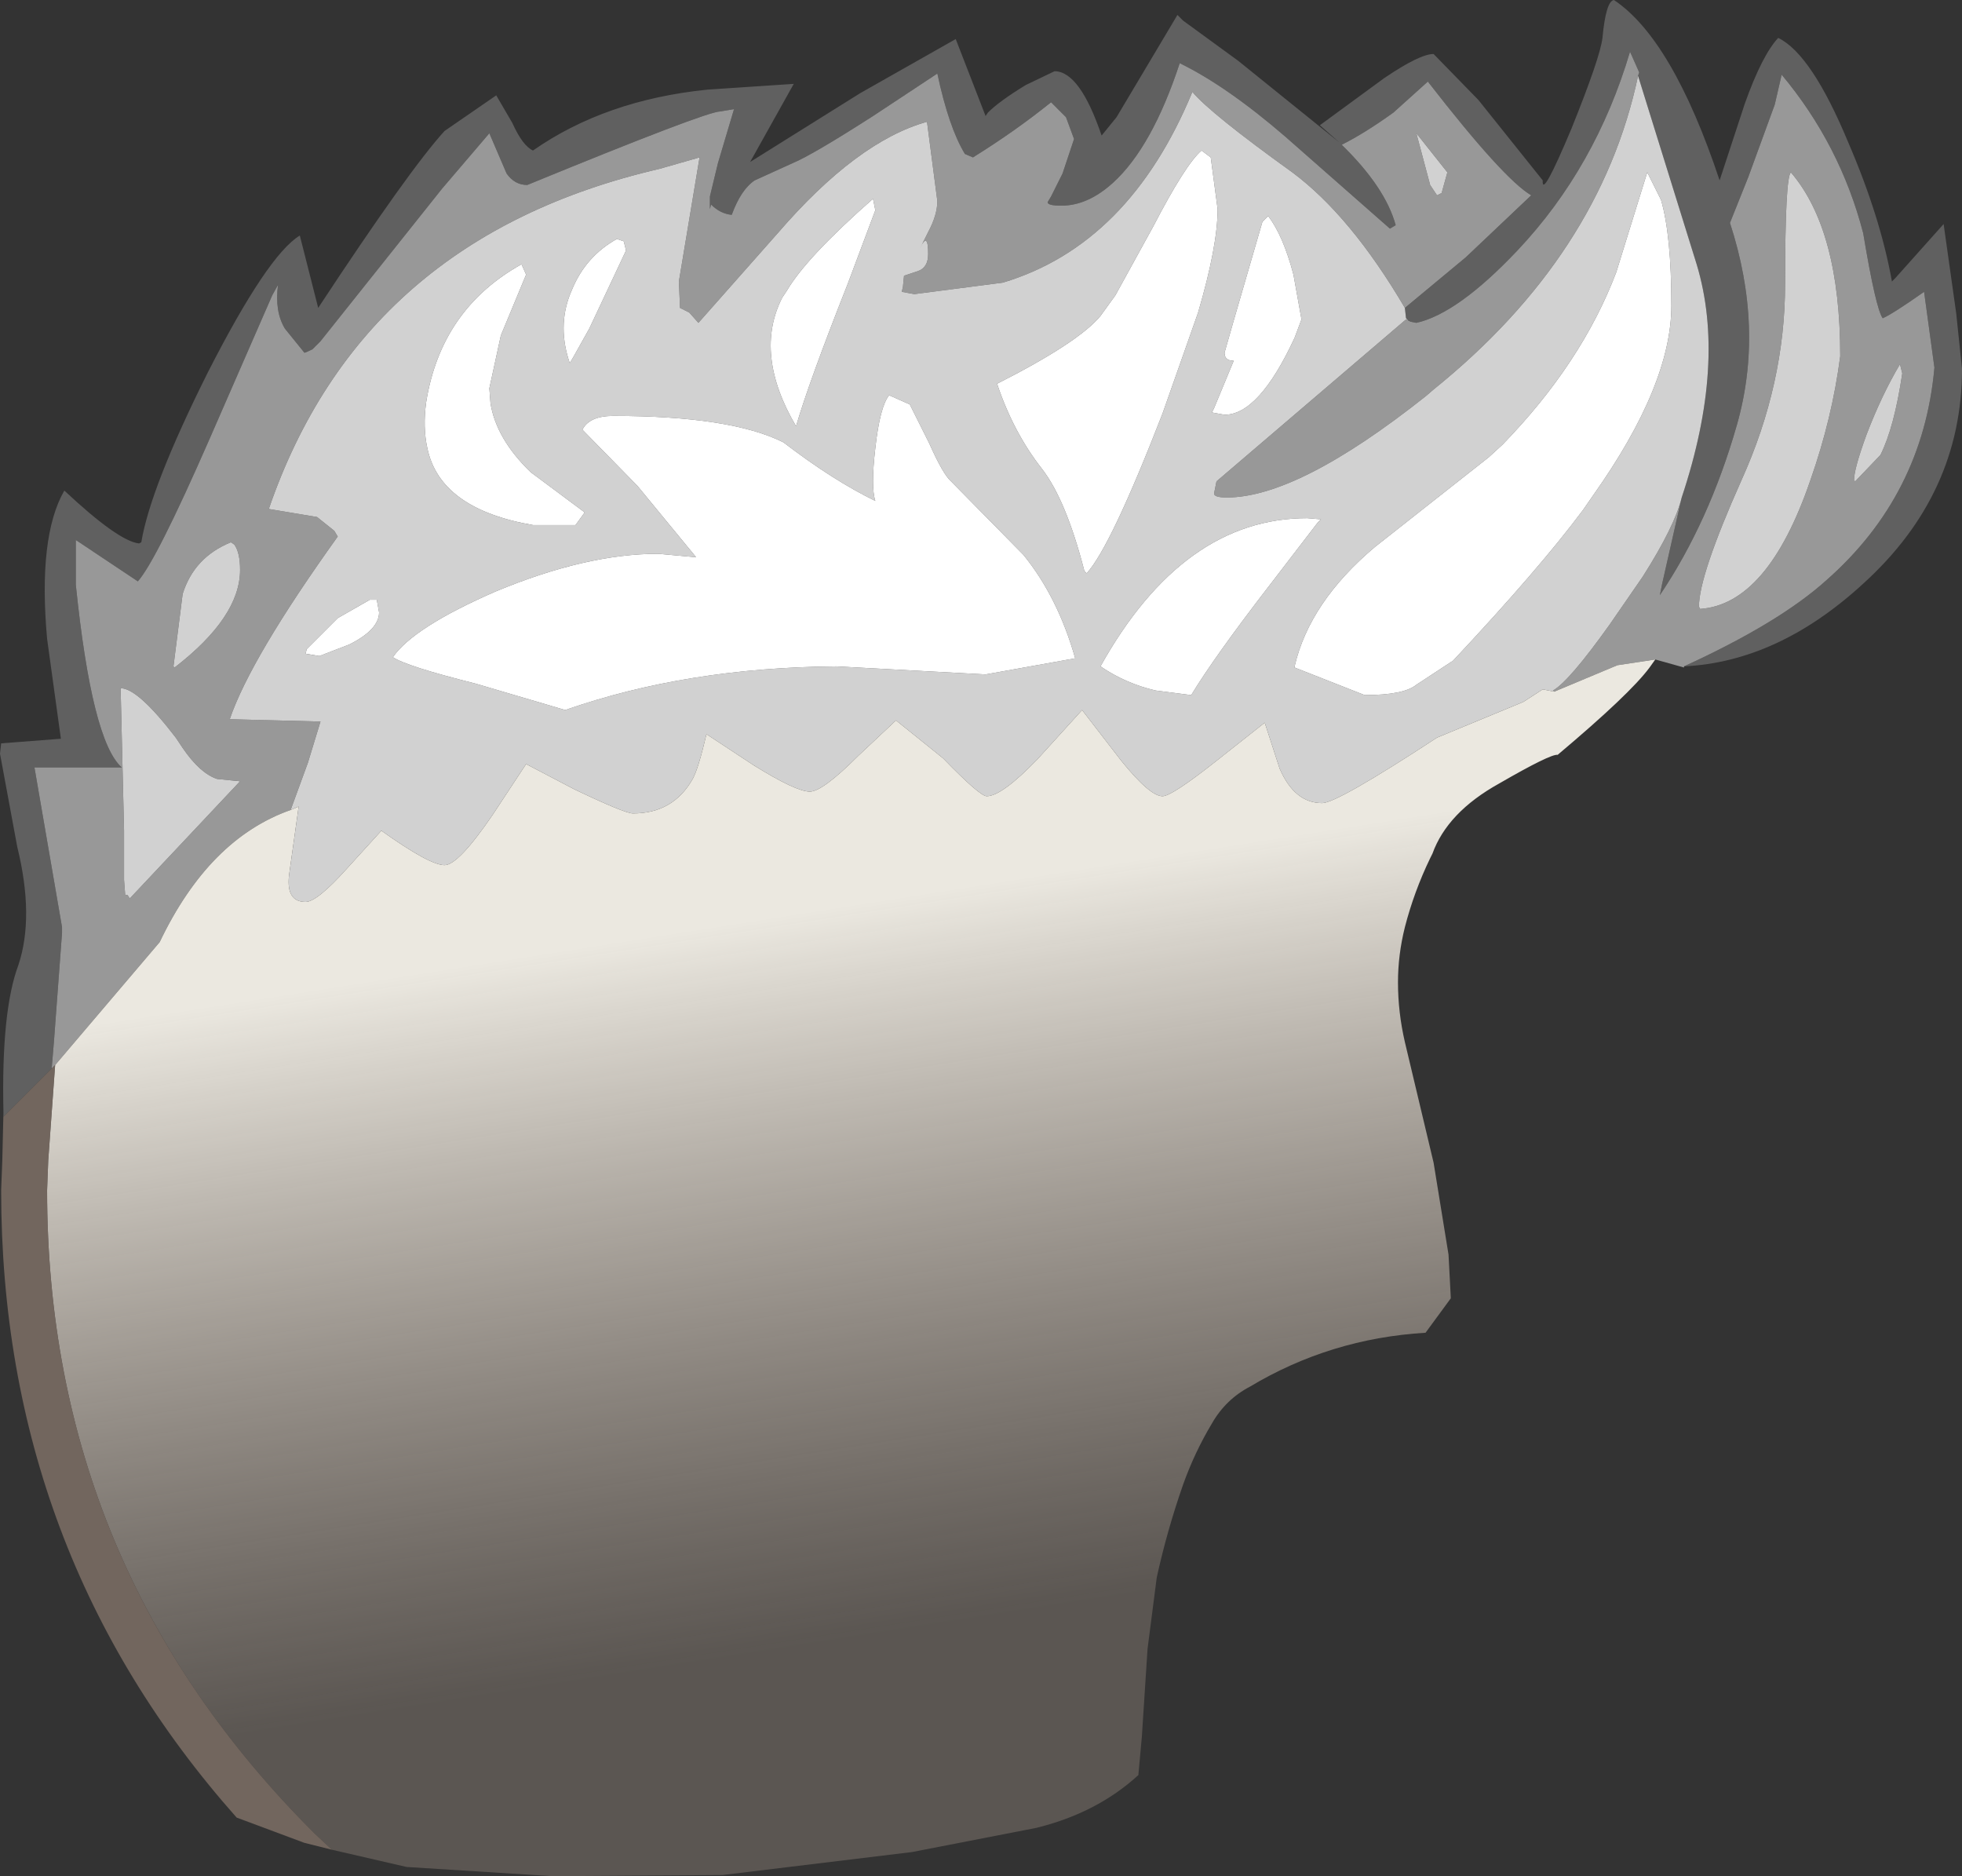 <?xml version="1.0" encoding="UTF-8" standalone="no"?>
<svg xmlns:ffdec="https://www.free-decompiler.com/flash" xmlns:xlink="http://www.w3.org/1999/xlink" ffdec:objectType="shape" height="81.65px" width="85.4px" xmlns="http://www.w3.org/2000/svg">
  <rect width="100%" height="100%" fill="#333333" stroke="none"/>
  <g transform="matrix(1.0, 0.0, 0.0, 1.0, 31.2, 53.25)">
    <path d="M-31.05 -4.85 Q-31.15 -9.25 -30.4 -11.25 -29.7 -13.35 -30.45 -16.4 L-31.2 -20.45 -31.15 -20.9 -28.55 -21.1 -29.15 -25.45 Q-29.55 -29.9 -28.4 -31.9 -26.05 -29.7 -25.15 -29.6 L-25.05 -29.65 Q-24.65 -32.05 -22.15 -37.05 -19.55 -42.15 -18.15 -43.0 L-17.35 -39.85 Q-13.4 -45.85 -11.85 -47.55 L-9.6 -49.1 -8.9 -47.9 Q-8.45 -46.9 -8.0 -46.7 -4.85 -48.9 -0.4 -49.35 L3.35 -49.6 1.45 -46.2 6.25 -49.2 10.4 -51.55 11.7 -48.2 11.8 -48.35 Q12.3 -48.85 13.45 -49.55 L14.7 -50.15 Q15.8 -50.15 16.75 -47.35 L17.4 -48.15 20.05 -52.6 20.3 -52.35 22.7 -50.6 27.1 -47.05 26.25 -47.8 29.05 -49.85 Q30.6 -50.9 31.2 -50.9 L33.15 -48.9 35.95 -45.4 Q35.9 -44.55 37.2 -47.65 38.45 -50.75 38.55 -51.6 38.7 -53.2 39.05 -53.25 41.6 -51.55 43.65 -45.4 L44.75 -48.75 Q45.5 -50.85 46.2 -51.6 47.65 -50.9 49.25 -47.05 50.65 -43.8 51.15 -41.0 L51.3 -41.15 53.4 -43.5 53.95 -39.6 54.2 -37.2 Q54.2 -31.75 49.9 -27.85 46.2 -24.45 42.1 -24.25 46.25 -26.15 48.3 -28.0 52.5 -31.7 53.0 -37.25 L52.55 -40.55 Q51.2 -39.6 50.75 -39.4 50.45 -39.8 49.9 -43.1 48.9 -46.95 46.35 -50.0 L46.05 -48.7 44.9 -45.55 44.1 -43.55 Q45.6 -38.95 44.4 -34.75 43.2 -30.55 41.05 -27.35 L41.15 -27.85 42.0 -31.6 Q43.95 -37.45 42.65 -41.75 L40.1 -49.95 40.15 -50.1 39.75 -51.0 Q38.25 -45.95 34.85 -42.35 32.25 -39.6 30.45 -39.2 L30.2 -39.25 30.1 -39.3 30.0 -39.4 29.95 -39.85 32.6 -42.05 35.45 -44.75 Q34.25 -45.45 30.95 -49.7 L29.45 -48.35 Q28.2 -47.45 27.2 -46.95 29.1 -45.1 29.55 -43.45 L29.3 -43.3 24.75 -47.3 Q22.2 -49.5 20.15 -50.5 18.95 -46.85 17.25 -45.3 16.15 -44.3 15.0 -44.3 14.4 -44.3 14.4 -44.45 L14.55 -44.7 15.05 -45.7 15.55 -47.2 15.2 -48.15 14.55 -48.8 Q13.0 -47.55 11.15 -46.4 L10.8 -46.55 Q10.1 -47.7 9.6 -50.05 L6.8 -48.2 Q4.15 -46.5 3.3 -46.15 L1.65 -45.4 Q1.05 -45.0 0.65 -43.9 0.15 -43.95 -0.25 -44.35 L-0.3 -44.15 -0.3 -44.7 0.05 -46.15 0.75 -48.5 0.15 -48.4 Q-0.45 -48.4 -8.25 -45.2 -8.8 -45.2 -9.15 -45.7 L-9.9 -47.45 -11.95 -45.05 -17.25 -38.4 -17.6 -38.05 Q-17.9 -37.9 -17.95 -37.9 L-18.8 -38.95 Q-19.25 -39.7 -19.1 -40.85 L-19.35 -40.4 -22.1 -34.1 Q-24.4 -28.85 -25.2 -27.95 L-27.9 -29.75 -27.9 -27.8 Q-27.2 -21.0 -25.9 -19.85 L-29.7 -19.85 -28.5 -12.9 -28.5 -12.65 -28.85 -7.95 -28.95 -6.75 -31.05 -4.65 -31.05 -4.85" fill="#606060" fill-rule="evenodd" stroke="none"/>
    <path d="M-28.95 -6.75 L-28.85 -7.95 -28.5 -12.65 -28.5 -12.9 -29.7 -19.85 -25.9 -19.85 Q-27.2 -21.0 -27.9 -27.8 L-27.9 -29.75 -25.2 -27.95 Q-24.4 -28.85 -22.1 -34.1 L-19.35 -40.4 -19.1 -40.85 Q-19.25 -39.7 -18.8 -38.95 L-17.95 -37.9 Q-17.9 -37.9 -17.6 -38.05 L-17.25 -38.4 -11.95 -45.05 -9.9 -47.45 -9.15 -45.7 Q-8.8 -45.2 -8.25 -45.2 -0.45 -48.4 0.15 -48.4 L0.75 -48.5 0.05 -46.15 -0.3 -44.7 -0.3 -44.15 -0.25 -44.35 Q0.15 -43.95 0.65 -43.9 1.05 -45.0 1.65 -45.4 L3.3 -46.15 Q4.15 -46.5 6.8 -48.2 L9.6 -50.05 Q10.1 -47.7 10.8 -46.55 L11.15 -46.4 Q13.0 -47.55 14.55 -48.8 L15.2 -48.15 15.55 -47.2 15.05 -45.7 14.55 -44.7 14.4 -44.45 Q14.4 -44.3 15.0 -44.3 16.15 -44.3 17.25 -45.3 18.95 -46.85 20.15 -50.5 22.2 -49.5 24.75 -47.3 L29.3 -43.3 29.55 -43.45 Q29.1 -45.1 27.2 -46.95 28.2 -47.45 29.45 -48.35 L30.95 -49.7 Q34.25 -45.45 35.45 -44.75 L32.6 -42.05 29.95 -39.85 Q27.6 -43.85 25.05 -45.75 21.5 -48.3 20.7 -49.25 17.95 -42.6 12.45 -40.95 L8.6 -40.45 8.05 -40.55 8.1 -40.75 8.15 -41.25 8.75 -41.45 Q9.2 -41.6 9.2 -42.2 9.2 -43.2 8.85 -42.45 L9.2 -43.15 Q9.6 -43.9 9.6 -44.5 L9.15 -47.95 Q6.1 -47.1 2.65 -43.1 L-0.8 -39.2 -1.2 -39.65 -1.6 -39.85 -1.65 -41.0 -0.75 -46.4 -2.5 -45.9 Q-15.45 -42.9 -19.5 -31.1 L-17.4 -30.75 -16.65 -30.15 -16.5 -29.9 Q-20.3 -24.6 -21.2 -21.95 L-17.25 -21.85 -17.8 -20.05 -18.55 -18.0 Q-22.1 -16.75 -24.25 -12.25 L-28.8 -6.9 -28.95 -6.75 M30.1 -39.3 L30.2 -39.25 30.45 -39.2 Q32.25 -39.6 34.85 -42.35 38.25 -45.95 39.75 -51.0 L40.15 -50.1 40.1 -49.95 Q38.45 -42.15 31.2 -36.3 L30.85 -36.0 Q25.3 -31.6 22.2 -31.6 21.6 -31.6 21.65 -31.8 L21.75 -32.3 30.0 -39.35 30.1 -39.3 M42.0 -31.6 L41.15 -27.85 41.05 -27.35 Q43.2 -30.55 44.4 -34.75 45.6 -38.95 44.1 -43.55 L44.9 -45.55 46.05 -48.7 46.35 -50.0 Q48.9 -46.95 49.9 -43.1 50.45 -39.8 50.75 -39.4 51.2 -39.6 52.55 -40.55 L53.0 -37.25 Q52.5 -31.7 48.3 -28.0 46.25 -26.15 42.1 -24.25 L42.1 -24.2 40.85 -24.55 39.2 -24.3 36.45 -23.15 36.4 -23.2 Q37.1 -23.6 38.85 -26.05 L40.3 -28.15 Q41.7 -30.35 42.0 -31.6 M30.45 -47.45 L31.05 -45.2 31.35 -44.75 31.55 -44.85 31.8 -45.75 30.45 -47.45 M42.75 -26.85 L42.8 -26.75 Q45.75 -26.95 47.6 -32.35 48.55 -35.05 48.9 -37.75 48.9 -43.25 46.75 -45.75 46.5 -45.5 46.5 -40.9 46.5 -36.55 44.6 -32.35 42.75 -28.2 42.75 -26.85 M49.5 -32.35 L49.55 -32.3 50.65 -33.45 Q51.25 -34.65 51.6 -37.0 L51.5 -37.4 Q50.7 -36.05 50.05 -34.35 49.5 -32.85 49.5 -32.35 M-23.65 -24.25 L-23.6 -24.2 Q-20.75 -26.4 -20.75 -28.45 -20.75 -29.2 -21.0 -29.55 L-21.15 -29.65 Q-22.75 -29.0 -23.25 -27.4 L-23.65 -24.25 M-25.8 -14.95 L-25.75 -14.3 -25.65 -14.3 -25.55 -14.15 -20.75 -19.25 -21.75 -19.35 Q-22.5 -19.6 -23.25 -20.7 L-23.55 -21.15 Q-25.2 -23.3 -25.95 -23.3 L-25.8 -17.1 -25.8 -14.95" fill="#989898" fill-rule="evenodd" stroke="none"/>
    <path d="M29.95 -39.85 L30.0 -39.4 30.1 -39.3 30.0 -39.35 21.75 -32.3 21.65 -31.8 Q21.6 -31.6 22.2 -31.6 25.3 -31.6 30.85 -36.0 L31.2 -36.3 Q38.45 -42.15 40.1 -49.95 L42.65 -41.75 Q43.95 -37.45 42.0 -31.6 41.7 -30.35 40.3 -28.15 L38.85 -26.05 Q37.1 -23.6 36.4 -23.2 L36.45 -23.15 35.95 -23.25 35.1 -22.7 31.35 -21.15 Q27.0 -18.3 26.35 -18.3 25.15 -18.3 24.5 -19.8 L23.85 -21.8 21.7 -20.1 Q19.8 -18.6 19.4 -18.6 18.85 -18.6 17.6 -20.15 L15.9 -22.35 13.95 -20.2 Q12.4 -18.6 11.75 -18.6 11.45 -18.6 9.85 -20.25 L7.8 -21.9 6.15 -20.35 Q4.6 -18.8 4.05 -18.8 3.45 -18.8 1.6 -19.95 L-0.45 -21.3 Q-0.8 -19.8 -1.05 -19.35 -1.9 -17.85 -3.65 -17.85 -4.0 -17.85 -6.2 -18.9 L-8.3 -20.0 -9.75 -17.8 Q-11.25 -15.6 -11.85 -15.6 -12.5 -15.6 -14.6 -17.1 L-16.1 -15.45 Q-17.4 -14.0 -17.9 -14.0 -18.8 -14.0 -18.6 -15.3 L-18.2 -18.15 -18.55 -18.0 -17.8 -20.05 -17.25 -21.85 -21.2 -21.95 Q-20.3 -24.6 -16.5 -29.9 L-16.65 -30.15 -17.4 -30.75 -19.5 -31.1 Q-15.45 -42.9 -2.5 -45.9 L-0.75 -46.4 -1.65 -41.0 -1.6 -39.85 -1.2 -39.65 -0.8 -39.2 2.65 -43.1 Q6.1 -47.1 9.15 -47.95 L9.6 -44.5 Q9.6 -43.9 9.2 -43.15 L8.85 -42.45 Q9.2 -43.2 9.2 -42.2 9.2 -41.6 8.75 -41.45 L8.15 -41.25 8.1 -40.75 8.05 -40.55 8.6 -40.45 12.45 -40.95 Q17.95 -42.6 20.7 -49.25 21.5 -48.3 25.05 -45.75 27.6 -43.85 29.95 -39.85 M30.45 -47.45 L31.8 -45.75 31.55 -44.85 31.35 -44.75 31.05 -45.2 30.45 -47.45 M22.1 -37.9 Q22.1 -37.55 22.5 -37.55 L21.65 -35.5 21.55 -35.3 22.1 -35.2 Q23.6 -35.2 25.15 -38.55 L25.45 -39.35 25.1 -41.3 Q24.65 -43.0 24.0 -43.85 L23.75 -43.6 22.5 -39.3 22.1 -37.9 M12.2 -36.55 Q12.9 -34.45 14.15 -32.85 15.2 -31.5 16.0 -28.4 L16.1 -28.3 Q17.15 -29.45 19.4 -35.25 L20.95 -39.65 Q21.8 -42.55 21.8 -44.15 L21.5 -46.4 21.1 -46.7 Q20.4 -46.1 19.0 -43.4 L17.35 -40.4 16.7 -39.5 Q15.75 -38.35 12.2 -36.55 M20.65 -23.0 Q21.65 -24.65 24.0 -27.7 L26.15 -30.5 26.3 -30.65 25.7 -30.7 Q20.3 -30.7 16.7 -24.25 17.8 -23.5 19.1 -23.2 L20.65 -23.0 M32.05 -24.5 Q35.8 -28.5 37.7 -31.05 L38.15 -31.7 Q41.55 -36.5 41.55 -39.95 41.55 -43.0 41.1 -44.55 L40.5 -45.75 39.15 -41.4 Q37.65 -37.45 34.2 -33.9 L33.6 -33.35 28.65 -29.45 Q25.8 -27.05 25.15 -24.25 L25.15 -24.2 28.2 -23.0 Q29.9 -23.0 30.45 -23.45 L32.05 -24.5 M3.45 -34.7 Q4.0 -36.6 5.7 -40.9 L6.9 -44.1 6.8 -44.6 Q3.9 -42.05 3.05 -40.6 L2.85 -40.3 Q1.6 -37.85 3.45 -34.7 M15.6 -24.6 Q14.85 -27.25 13.35 -29.1 L10.2 -32.3 Q9.85 -32.6 9.25 -33.95 L8.4 -35.65 7.5 -36.05 Q7.1 -35.55 6.9 -33.75 6.7 -32.05 6.9 -31.45 5.05 -32.35 2.9 -34.0 0.6 -35.15 -4.5 -35.15 -5.55 -35.15 -5.85 -34.55 L-3.45 -32.1 -0.9 -29.0 -2.55 -29.15 Q-5.7 -29.15 -9.65 -27.5 -13.2 -25.95 -14.1 -24.65 -13.5 -24.25 -10.5 -23.5 L-6.6 -22.35 Q-1.3 -24.2 5.2 -24.25 L11.7 -23.9 15.6 -24.6 M49.5 -32.35 Q49.5 -32.85 50.05 -34.35 50.7 -36.05 51.5 -37.4 L51.6 -37.0 Q51.25 -34.65 50.65 -33.45 L49.55 -32.3 49.5 -32.35 M42.75 -26.85 Q42.75 -28.2 44.6 -32.35 46.5 -36.55 46.5 -40.9 46.5 -45.5 46.75 -45.75 48.9 -43.25 48.9 -37.75 48.55 -35.05 47.6 -32.35 45.75 -26.95 42.8 -26.75 L42.75 -26.85 M-6.4 -37.45 L-6.25 -37.7 -5.55 -38.95 -3.95 -42.35 -4.05 -42.75 -4.35 -42.85 Q-5.7 -42.1 -6.3 -40.65 -6.95 -39.2 -6.45 -37.6 L-6.4 -37.45 M-8.0 -30.4 L-6.15 -30.4 -5.75 -30.95 -8.1 -32.7 Q-9.6 -34.15 -9.85 -35.7 L-9.9 -36.35 -9.4 -38.65 -8.3 -41.3 -8.5 -41.75 Q-12.0 -39.8 -12.65 -35.75 -12.8 -34.65 -12.6 -33.75 -12.05 -31.1 -8.0 -30.4 M-17.85 -25.0 L-17.9 -24.8 -17.3 -24.7 -16.0 -25.2 Q-14.7 -25.85 -14.7 -26.6 L-14.8 -27.15 -15.1 -27.15 -16.5 -26.35 -17.85 -25.0 M-25.8 -14.95 L-25.8 -17.1 -25.95 -23.3 Q-25.2 -23.3 -23.55 -21.15 L-23.25 -20.7 Q-22.5 -19.6 -21.75 -19.35 L-20.75 -19.25 -25.55 -14.15 -25.65 -14.3 -25.75 -14.3 -25.8 -14.95 M-23.65 -24.25 L-23.25 -27.4 Q-22.75 -29.0 -21.15 -29.65 L-21.0 -29.55 Q-20.75 -29.2 -20.75 -28.45 -20.75 -26.4 -23.6 -24.2 L-23.65 -24.25" fill="#d1d1d1" fill-rule="evenodd" stroke="none"/>
    <path d="M12.2 -36.55 Q15.75 -38.35 16.7 -39.5 L17.35 -40.4 19.0 -43.4 Q20.4 -46.1 21.1 -46.7 L21.5 -46.4 21.8 -44.15 Q21.8 -42.55 20.95 -39.65 L19.4 -35.25 Q17.15 -29.45 16.1 -28.3 L16.0 -28.4 Q15.2 -31.5 14.15 -32.85 12.9 -34.45 12.2 -36.55 M22.1 -37.9 L22.5 -39.3 23.75 -43.6 24.0 -43.85 Q24.65 -43.0 25.1 -41.3 L25.45 -39.35 25.15 -38.55 Q23.6 -35.2 22.1 -35.2 L21.55 -35.3 21.65 -35.5 22.5 -37.55 Q22.1 -37.55 22.1 -37.9 M20.65 -23.0 L19.1 -23.2 Q17.8 -23.5 16.7 -24.25 20.3 -30.7 25.7 -30.7 L26.3 -30.65 26.15 -30.5 24.0 -27.7 Q21.65 -24.65 20.65 -23.0 M15.6 -24.6 L11.7 -23.9 5.2 -24.25 Q-1.3 -24.2 -6.6 -22.35 L-10.5 -23.5 Q-13.5 -24.25 -14.1 -24.65 -13.2 -25.95 -9.65 -27.5 -5.7 -29.15 -2.55 -29.15 L-0.9 -29.0 -3.45 -32.1 -5.85 -34.55 Q-5.55 -35.15 -4.5 -35.15 0.6 -35.15 2.9 -34.0 5.05 -32.35 6.9 -31.45 6.7 -32.05 6.9 -33.75 7.1 -35.55 7.5 -36.05 L8.4 -35.65 9.25 -33.95 Q9.85 -32.6 10.2 -32.3 L13.35 -29.1 Q14.85 -27.25 15.6 -24.6 M3.45 -34.7 Q1.6 -37.85 2.85 -40.3 L3.05 -40.6 Q3.9 -42.05 6.8 -44.6 L6.9 -44.1 5.7 -40.9 Q4.0 -36.6 3.45 -34.7 M32.05 -24.5 L30.45 -23.45 Q29.9 -23.0 28.2 -23.0 L25.15 -24.2 25.15 -24.25 Q25.8 -27.05 28.65 -29.45 L33.6 -33.35 34.2 -33.9 Q37.65 -37.45 39.15 -41.4 L40.5 -45.75 41.1 -44.55 Q41.55 -43.0 41.55 -39.95 41.55 -36.5 38.15 -31.7 L37.7 -31.05 Q35.8 -28.5 32.05 -24.5 M-17.85 -25.0 L-16.5 -26.35 -15.1 -27.15 -14.8 -27.15 -14.7 -26.6 Q-14.7 -25.85 -16.0 -25.2 L-17.3 -24.7 -17.9 -24.8 -17.85 -25.0 M-8.0 -30.4 Q-12.05 -31.1 -12.6 -33.75 -12.8 -34.65 -12.65 -35.75 -12.0 -39.8 -8.5 -41.75 L-8.3 -41.3 -9.4 -38.65 -9.9 -36.35 -9.85 -35.7 Q-9.6 -34.15 -8.1 -32.7 L-5.75 -30.95 -6.15 -30.4 -8.0 -30.4 M-6.4 -37.45 L-6.45 -37.6 Q-6.95 -39.2 -6.3 -40.65 -5.7 -42.1 -4.35 -42.85 L-4.05 -42.75 -3.95 -42.35 -5.55 -38.95 -6.25 -37.7 -6.4 -37.45" fill="#ffffff" fill-rule="evenodd" stroke="none"/>
    <path d="M40.85 -24.55 L40.6 -24.2 Q39.75 -23.05 36.6 -20.4 36.3 -20.45 34.05 -19.15 31.8 -17.9 31.15 -16.1 L31.05 -15.9 Q30.35 -14.45 29.95 -12.9 29.65 -11.7 29.65 -10.5 29.65 -9.2 29.95 -7.9 L31.2 -2.65 31.85 1.35 31.95 3.25 30.85 4.75 Q26.7 5.0 23.2 7.1 22.15 7.65 21.55 8.7 20.8 9.95 20.3 11.35 19.6 13.35 19.15 15.4 L18.75 18.5 18.5 22.35 18.35 24.0 Q16.55 25.65 13.9 26.3 L8.5 27.35 0.25 28.35 -7.15 28.4 -13.5 28.0 -16.75 27.25 -17.5 26.55 Q-29.15 14.95 -29.15 -1.45 L-29.1 -2.75 -28.8 -6.9 -24.25 -12.25 Q-22.1 -16.75 -18.55 -18.0 L-18.2 -18.15 -18.6 -15.3 Q-18.8 -14.0 -17.9 -14.0 -17.4 -14.0 -16.1 -15.45 L-14.6 -17.1 Q-12.5 -15.6 -11.85 -15.6 -11.25 -15.6 -9.75 -17.8 L-8.3 -20.0 -6.2 -18.9 Q-4.0 -17.85 -3.65 -17.85 -1.9 -17.85 -1.05 -19.35 -0.8 -19.8 -0.45 -21.3 L1.6 -19.95 Q3.45 -18.8 4.05 -18.8 4.6 -18.8 6.15 -20.35 L7.8 -21.9 9.85 -20.25 Q11.45 -18.6 11.75 -18.6 12.4 -18.6 13.95 -20.2 L15.9 -22.35 17.6 -20.15 Q18.85 -18.6 19.4 -18.6 19.8 -18.6 21.7 -20.1 L23.85 -21.8 24.5 -19.8 Q25.15 -18.3 26.35 -18.3 27.0 -18.3 31.35 -21.15 L35.1 -22.7 35.95 -23.25 36.45 -23.15 39.2 -24.3 40.85 -24.55" fill="url(#gradient0)" fill-rule="evenodd" stroke="none"/>
    <path d="M-31.05 -4.85 L-31.05 -4.65 -28.95 -6.75 -28.8 -6.9 -29.1 -2.75 -29.15 -1.45 Q-29.15 14.95 -17.5 26.55 L-16.75 27.25 -17.95 26.95 -20.9 25.85 Q-31.15 14.3 -31.15 -1.45 L-31.1 -2.75 -31.05 -4.85" fill="#8e7c71" fill-opacity="0.694" fill-rule="evenodd" stroke="none"/>
  </g>
  <defs>
    <linearGradient gradientTransform="matrix(-0.003, -0.019, 0.038, -0.006, 1.5, 2.75)" gradientUnits="userSpaceOnUse" id="gradient0" spreadMethod="pad" x1="-819.2" x2="819.2">
      <stop offset="0.0" stop-color="#b9a99b" stop-opacity="0.298"/>
      <stop offset="1.0" stop-color="#ebe8e0"/>
    </linearGradient>
  </defs>
</svg>

